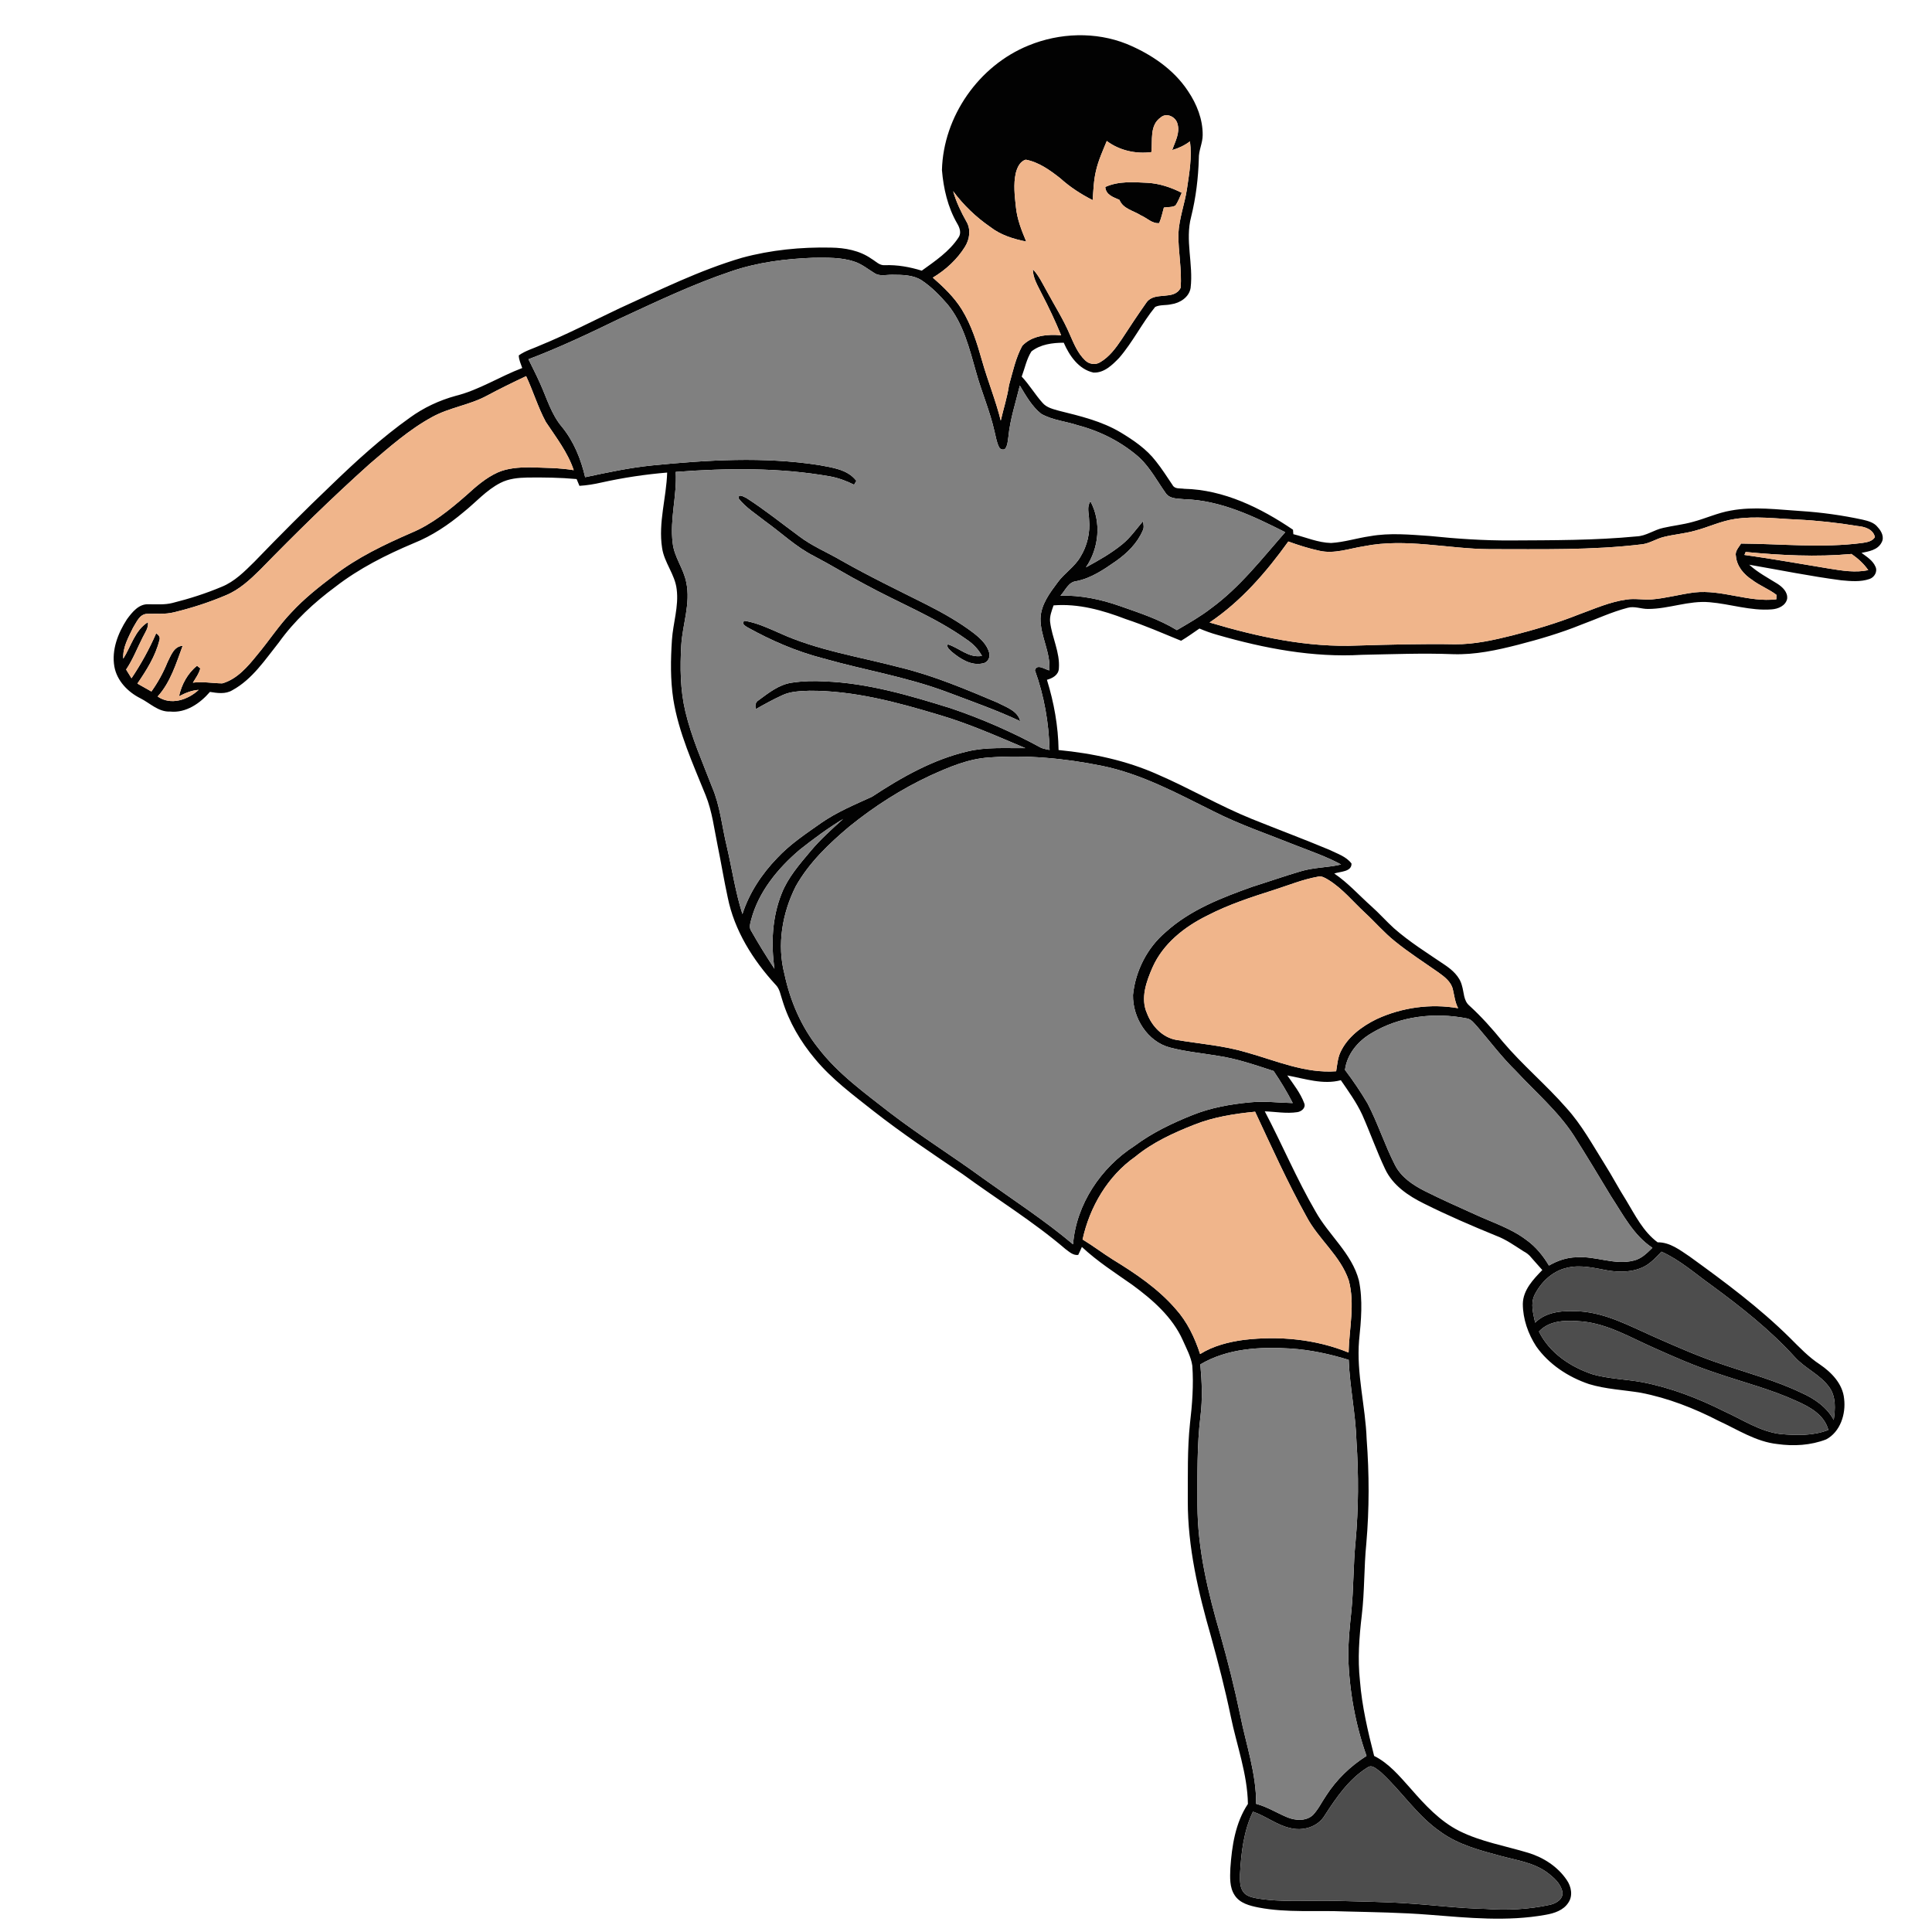 <?xml version="1.0" encoding="UTF-8" ?>
<!DOCTYPE svg PUBLIC "-//W3C//DTD SVG 1.1//EN" "http://www.w3.org/Graphics/SVG/1.1/DTD/svg11.dtd">
<svg width="1000pt" height="1000pt" viewBox="0 0 1000 1000" version="1.1" xmlns="http://www.w3.org/2000/svg">
	<g id="#020202ff">
		<path fill="#020202" opacity="1.00"
			d=" M 532.40 23.53 C 548.44 16.95 567.05 16.28 583.24 22.77 C 595.63 27.93 607.38 35.74 614.88 47.10 C 619.43 53.83 622.61 61.77 622.50 69.99 C 622.49 74.09 620.41 77.86 620.51 81.98 C 620.23 92.15 618.99 102.31 616.54 112.19 C 613.31 124.33 617.74 136.75 616.26 149.01 C 615.51 153.84 610.71 156.89 606.17 157.50 C 603.46 158.14 600.41 157.64 597.91 158.87 C 591.11 167.22 586.32 177.09 579.26 185.25 C 575.73 188.91 571.44 193.12 565.97 192.84 C 558.34 191.18 553.53 184.13 550.59 177.39 C 544.80 177.41 538.55 178.19 533.87 181.89 C 531.35 185.84 530.46 190.57 528.83 194.92 C 532.80 199.13 535.73 204.18 539.59 208.48 C 541.73 211.01 545.10 211.76 548.14 212.62 C 559.08 215.34 570.28 217.98 580.05 223.83 C 586.78 227.89 593.45 232.43 598.28 238.73 C 601.43 242.65 604.10 246.92 606.92 251.08 C 608.06 253.27 610.90 252.65 612.93 253.00 C 633.47 253.47 652.57 262.87 669.26 274.19 C 669.31 274.76 669.39 275.91 669.43 276.49 C 675.92 278.09 682.21 280.90 688.98 281.05 C 695.81 280.64 702.38 278.50 709.14 277.53 C 719.38 275.70 729.82 276.73 740.12 277.43 C 754.03 278.87 768.01 279.81 782.00 279.74 C 803.71 279.62 825.45 279.72 847.08 277.64 C 852.08 277.45 856.18 274.18 860.99 273.21 C 865.97 272.07 871.09 271.55 876.03 270.17 C 882.73 268.43 889.06 265.42 895.92 264.26 C 907.86 262.04 920.02 263.76 932.02 264.51 C 942.82 265.20 953.57 266.71 964.16 268.99 C 966.98 269.66 970.09 270.46 971.94 272.91 C 973.88 274.99 975.49 278.13 973.85 280.88 C 971.90 284.66 967.28 285.43 963.52 286.17 C 966.21 288.18 969.36 290.08 970.73 293.30 C 971.96 295.83 970.18 298.84 967.67 299.68 C 962.98 301.31 957.87 300.81 953.03 300.36 C 937.06 298.27 921.26 295.05 905.40 292.30 C 909.75 296.29 914.99 299.04 919.97 302.14 C 922.62 303.83 925.46 306.52 925.02 309.97 C 924.22 313.56 920.35 315.20 917.02 315.41 C 906.15 316.28 895.65 312.61 884.92 311.71 C 874.12 310.73 863.79 315.20 853.05 315.19 C 849.49 315.24 845.96 313.59 842.44 314.60 C 834.15 316.75 826.39 320.42 818.38 323.36 C 807.80 327.64 796.84 330.86 785.81 333.71 C 774.77 336.54 763.48 338.99 752.02 338.60 C 736.35 337.99 720.67 338.63 705.00 338.93 C 679.66 340.44 654.39 335.61 630.14 328.62 C 626.96 327.74 623.86 326.61 620.83 325.33 C 617.68 327.47 614.61 329.72 611.34 331.66 C 601.82 327.77 592.41 323.65 582.64 320.42 C 570.77 315.86 558.17 312.31 545.32 313.34 C 544.38 316.10 543.20 318.93 543.54 321.92 C 544.49 330.04 548.72 337.69 548.07 346.00 C 547.91 349.40 544.78 351.06 541.89 351.87 C 545.54 363.63 547.74 375.89 547.92 388.22 C 565.50 389.92 583.00 393.62 599.18 400.85 C 615.72 407.99 631.30 417.16 648.01 423.92 C 661.34 429.29 674.82 434.31 688.08 439.86 C 692.06 441.85 696.80 443.26 699.54 446.98 C 699.65 451.33 693.67 451.04 690.62 452.14 C 697.73 456.95 703.44 463.41 709.82 469.09 C 713.87 472.69 717.46 476.78 721.47 480.43 C 729.56 487.56 738.74 493.26 747.64 499.30 C 751.59 501.94 755.51 505.35 756.70 510.16 C 757.79 513.63 757.48 517.88 760.48 520.46 C 766.77 526.19 772.44 532.55 777.79 539.15 C 788.02 551.25 800.25 561.46 810.68 573.38 C 818.60 582.08 824.27 592.49 830.48 602.41 C 834.41 608.60 837.78 615.12 841.72 621.31 C 846.38 629.04 850.54 637.52 857.98 643.02 C 864.34 642.94 869.55 647.03 874.58 650.40 C 892.63 663.45 910.58 676.77 926.45 692.47 C 931.34 697.34 936.12 702.41 941.94 706.22 C 948.02 710.36 953.78 716.29 954.51 723.98 C 955.49 731.86 952.56 741.14 945.20 745.04 C 937.23 748.12 928.40 748.63 919.99 747.44 C 908.95 746.27 899.49 740.00 889.63 735.47 C 876.87 728.89 863.37 723.61 849.25 720.88 C 840.31 719.40 831.12 719.05 822.41 716.38 C 811.71 712.75 801.69 706.19 795.14 696.87 C 790.93 690.38 788.24 682.70 788.21 674.92 C 788.31 667.72 793.61 662.21 798.30 657.36 C 796.41 655.20 794.46 653.10 792.60 650.93 C 791.54 649.55 790.15 648.48 788.63 647.70 C 784.00 644.78 779.54 641.52 774.37 639.61 C 761.75 634.44 749.21 629.06 737.01 622.95 C 728.89 618.95 720.85 613.50 716.91 605.04 C 712.57 595.86 709.19 586.25 705.08 576.97 C 702.12 570.59 697.97 564.88 694.02 559.11 C 684.77 561.57 675.40 558.32 666.31 556.65 C 669.51 561.24 673.09 565.74 675.06 571.03 C 676.02 573.41 673.63 575.35 671.49 575.64 C 665.90 576.51 660.25 575.42 654.65 575.23 C 663.66 592.37 671.17 610.30 680.92 627.05 C 687.76 639.35 699.71 648.73 703.36 662.74 C 705.50 672.97 704.50 683.55 703.45 693.86 C 702.04 711.03 706.78 727.86 707.38 744.95 C 708.73 762.92 708.77 780.98 707.20 798.94 C 705.97 811.28 706.33 823.71 704.86 836.03 C 703.53 847.29 702.66 858.69 703.91 870.01 C 704.95 883.19 707.99 896.09 711.25 908.87 C 718.97 912.71 724.52 919.48 730.17 925.78 C 737.48 934.16 745.24 942.62 755.32 947.70 C 766.56 953.30 779.07 955.40 791.00 959.01 C 798.89 961.40 806.27 966.16 810.93 973.06 C 813.27 976.39 814.23 981.21 811.81 984.76 C 809.28 988.80 804.41 990.35 799.96 991.11 C 780.15 994.70 759.92 992.66 740.01 991.09 C 725.42 989.92 710.79 989.74 696.17 989.36 C 681.27 988.71 666.21 990.16 651.46 987.33 C 646.91 986.43 641.71 985.15 639.06 980.97 C 636.33 976.84 636.65 971.69 636.83 966.98 C 637.62 955.48 639.40 943.50 645.92 933.71 C 645.66 918.10 640.10 903.35 637.00 888.21 C 634.12 874.34 630.58 860.63 626.80 846.99 C 620.25 824.22 614.75 800.83 614.80 777.00 C 614.87 763.60 614.52 750.15 615.93 736.80 C 617.09 726.89 617.86 716.88 617.14 706.91 C 616.46 702.23 614.11 698.03 612.24 693.75 C 606.84 681.63 596.51 672.68 586.02 664.99 C 577.13 658.75 567.93 652.87 559.98 645.41 C 559.35 646.79 558.78 648.20 558.08 649.55 C 555.42 649.89 553.40 647.91 551.44 646.47 C 534.73 632.18 515.94 620.67 498.24 607.71 C 482.59 597.15 466.88 586.64 452.01 574.99 C 441.45 566.63 430.48 558.54 421.85 548.08 C 414.39 539.21 408.40 529.01 405.00 517.89 C 403.99 515.04 403.64 511.76 401.35 509.58 C 389.69 496.86 380.11 481.61 376.67 464.51 C 374.75 455.69 373.30 446.77 371.49 437.93 C 369.67 429.12 368.66 420.07 365.26 411.67 C 358.72 395.44 351.27 379.30 348.49 361.89 C 346.95 351.74 347.12 341.42 347.79 331.22 C 348.38 322.46 351.39 313.85 350.25 305.02 C 349.39 297.31 343.77 291.21 342.69 283.56 C 340.66 270.50 344.93 257.63 345.32 244.60 C 333.93 245.54 322.61 247.25 311.45 249.72 C 307.66 250.60 303.81 251.23 299.92 251.47 C 299.43 250.30 298.94 249.13 298.45 247.96 C 289.99 247.18 281.49 247.08 272.99 247.17 C 268.23 247.27 263.30 247.73 259.00 249.96 C 251.70 253.68 246.29 260.01 239.96 265.06 C 232.17 271.63 223.62 277.36 214.13 281.16 C 199.87 287.17 185.92 294.18 173.63 303.70 C 162.60 311.86 152.38 321.28 144.37 332.48 C 137.21 341.46 130.62 351.59 120.29 357.24 C 116.75 359.40 112.52 358.76 108.66 358.13 C 103.59 364.05 96.23 369.15 88.07 368.30 C 82.01 368.59 77.66 363.93 72.62 361.41 C 66.16 358.16 60.53 352.36 59.20 345.05 C 57.68 336.42 61.06 327.71 65.69 320.56 C 68.39 316.88 71.87 312.45 76.96 312.77 C 81.07 312.77 85.24 313.11 89.27 312.09 C 97.93 309.93 106.47 307.21 114.71 303.74 C 121.45 301.03 126.63 295.74 131.71 290.73 C 144.64 277.33 157.78 264.13 171.26 251.29 C 184.18 238.79 197.51 226.61 212.17 216.17 C 219.32 210.98 227.42 207.20 235.93 204.87 C 248.07 201.83 258.67 194.88 270.31 190.49 C 269.61 188.35 268.54 186.26 268.52 183.96 C 271.87 181.53 275.94 180.44 279.67 178.73 C 293.63 173.01 307.01 166.06 320.63 159.60 C 341.47 150.14 362.09 139.86 384.13 133.40 C 399.06 129.36 414.62 127.82 430.06 128.16 C 437.38 128.26 444.95 129.64 451.04 133.93 C 453.24 135.19 455.18 137.48 457.93 137.26 C 464.44 137.01 470.90 138.17 477.10 140.10 C 484.00 135.12 491.35 130.22 496.10 122.98 C 497.74 120.68 496.76 117.88 495.45 115.70 C 490.57 107.31 488.34 97.60 487.55 88.02 C 488.26 60.25 506.67 33.95 532.40 23.53 M 600.79 60.78 C 594.92 64.82 596.63 72.66 595.95 78.73 C 587.90 79.79 579.40 77.89 572.86 72.98 C 570.83 77.98 568.55 82.92 567.33 88.20 C 566.08 93.23 565.95 98.44 565.56 103.58 C 559.51 100.52 553.79 96.80 548.75 92.24 C 543.45 88.08 537.70 83.92 530.94 82.65 C 527.86 83.52 526.47 86.82 525.75 89.65 C 524.48 95.41 525.20 101.36 525.83 107.16 C 526.45 113.40 528.75 119.29 531.18 125.02 C 524.57 123.72 517.93 121.67 512.55 117.46 C 505.18 112.39 498.68 106.14 493.35 98.96 C 494.92 104.52 497.42 109.72 500.24 114.73 C 502.60 118.71 501.90 123.76 499.56 127.58 C 495.46 134.25 489.52 139.69 482.83 143.70 C 488.42 148.61 493.90 153.83 497.84 160.20 C 502.88 168.39 505.74 177.64 508.34 186.83 C 511.28 197.21 515.39 207.23 517.99 217.71 C 519.39 211.59 521.37 205.62 522.26 199.38 C 524.21 192.52 525.67 185.34 529.10 179.03 C 534.09 173.59 542.28 172.92 549.24 173.54 C 546.21 166.17 542.81 158.97 539.12 151.91 C 537.19 147.91 534.63 143.98 534.60 139.38 C 537.81 142.72 539.70 147.01 541.98 150.98 C 545.97 158.37 550.51 165.49 553.79 173.25 C 555.86 177.92 557.84 182.87 561.63 186.47 C 563.60 188.50 567.02 189.06 569.45 187.48 C 574.24 184.69 577.59 180.08 580.63 175.56 C 584.81 169.12 589.07 162.72 593.49 156.45 C 597.73 150.63 607.69 155.75 611.08 148.99 C 611.83 139.65 609.79 130.33 609.93 120.98 C 610.30 113.09 613.18 105.61 614.36 97.85 C 615.55 89.69 617.04 81.42 615.92 73.16 C 613.18 75.26 610.03 76.72 606.73 77.67 C 608.21 73.33 610.86 68.87 609.48 64.14 C 608.65 60.52 603.83 58.09 600.79 60.78 M 378.46 140.44 C 358.45 147.16 339.39 156.31 320.26 165.15 C 304.92 172.60 289.49 179.91 273.53 185.95 C 275.52 190.12 277.70 194.20 279.55 198.44 C 283.05 206.11 285.34 214.50 290.94 221.04 C 297.04 228.57 300.69 237.63 302.87 247.00 C 314.36 244.55 325.87 242.08 337.58 240.90 C 366.22 238.05 395.29 236.29 423.86 240.71 C 430.70 242.03 438.72 242.89 443.25 248.88 C 442.96 249.38 442.38 250.39 442.09 250.90 C 438.19 248.98 434.10 247.41 429.81 246.62 C 403.40 241.93 376.41 242.27 349.76 244.26 C 350.46 256.58 346.62 268.73 348.18 281.02 C 348.92 288.34 353.87 294.30 355.22 301.47 C 357.55 312.38 353.28 323.10 352.63 333.94 C 351.97 345.42 352.08 357.09 354.76 368.33 C 357.94 381.81 363.63 394.49 368.57 407.38 C 372.77 417.15 373.68 427.79 376.17 438.03 C 378.91 449.72 380.62 461.65 384.28 473.12 C 387.79 462.17 394.26 452.41 402.20 444.17 C 408.86 437.01 417.06 431.57 425.02 425.97 C 433.17 420.30 442.38 416.49 451.37 412.38 C 466.62 402.33 482.86 393.11 500.81 388.92 C 510.60 386.56 520.74 387.36 530.72 387.23 C 516.00 381.03 501.36 374.48 486.00 370.00 C 464.23 363.44 441.90 357.43 418.99 357.53 C 414.25 357.72 409.31 357.80 404.94 359.84 C 400.21 362.00 395.66 364.51 391.15 367.07 C 390.81 365.36 390.90 363.49 392.56 362.51 C 397.79 358.67 403.18 354.31 409.82 353.36 C 415.48 352.50 421.24 352.35 426.96 352.69 C 449.32 353.56 470.95 359.99 492.18 366.61 C 508.30 372.07 523.96 378.94 538.91 387.07 C 540.29 387.65 541.80 387.82 543.26 388.18 C 542.87 374.12 540.46 360.14 535.66 346.92 C 536.73 343.34 540.80 346.49 543.12 347.00 C 543.92 337.71 538.45 329.32 538.56 320.11 C 538.79 312.92 543.32 306.98 547.43 301.46 C 550.90 296.64 556.22 293.44 559.21 288.24 C 562.76 282.50 564.34 275.65 563.71 268.93 C 563.64 265.77 562.40 262.30 564.41 259.48 C 570.17 270.16 568.86 283.72 562.09 293.64 C 568.58 290.11 575.07 286.46 580.81 281.78 C 585.06 278.35 588.16 273.81 591.68 269.70 C 591.78 271.33 592.32 273.07 591.48 274.61 C 588.65 281.21 583.36 286.39 577.56 290.47 C 571.27 294.86 564.69 299.33 557.02 300.83 C 552.94 301.26 551.42 305.69 548.90 308.31 C 559.37 308.02 569.76 310.20 579.60 313.66 C 589.68 317.20 599.97 320.53 609.14 326.15 C 615.19 322.61 621.30 319.16 626.85 314.86 C 641.77 303.97 653.14 289.24 665.22 275.46 C 648.90 267.22 631.74 258.94 613.10 258.41 C 609.86 258.01 605.79 258.40 603.56 255.51 C 599.13 249.31 595.52 242.39 589.97 237.06 C 580.87 228.93 569.73 223.25 557.96 220.14 C 551.63 218.05 544.70 217.52 538.85 214.15 C 534.07 210.29 530.99 204.77 527.86 199.57 C 525.74 208.33 522.83 216.95 521.96 225.97 C 521.59 228.20 521.62 230.71 520.08 232.53 C 518.61 232.93 517.58 232.49 516.99 231.20 C 515.82 228.71 515.42 225.95 514.75 223.30 C 512.44 212.84 508.08 202.99 505.25 192.68 C 501.76 180.47 498.70 167.58 490.46 157.54 C 486.46 152.92 482.13 148.47 477.02 145.08 C 472.59 142.24 467.08 142.26 462.01 142.22 C 458.89 142.13 455.42 143.22 452.62 141.37 C 449.28 139.33 446.20 136.77 442.45 135.50 C 435.58 133.12 428.19 133.37 421.03 133.41 C 406.63 133.95 392.14 135.75 378.46 140.44 M 251.96 204.84 C 243.01 209.67 232.65 210.91 223.74 215.81 C 211.78 222.32 201.53 231.42 191.23 240.22 C 171.73 257.71 153.01 276.06 134.73 294.82 C 129.46 300.03 123.86 305.25 116.90 308.11 C 108.24 311.79 99.25 314.69 90.10 316.91 C 85.49 318.08 80.73 317.56 76.04 317.73 C 72.14 317.93 70.66 322.13 68.85 324.93 C 66.44 329.95 63.43 335.18 63.80 340.94 C 67.85 334.55 69.79 326.26 76.56 322.04 C 76.98 324.98 75.07 327.38 73.87 329.88 C 71.03 335.45 68.80 341.35 65.28 346.56 C 66.20 348.07 67.13 349.56 68.07 351.07 C 73.00 343.71 77.31 335.93 80.83 327.79 C 82.11 328.61 83.12 329.85 82.48 331.45 C 80.45 339.63 75.82 346.93 71.11 353.82 C 73.53 355.19 75.96 356.54 78.37 357.92 C 81.75 353.20 84.54 348.10 86.72 342.72 C 88.48 339.31 90.00 334.52 94.54 334.27 C 91.17 343.39 88.26 353.15 81.60 360.51 C 88.38 365.26 97.25 362.26 102.83 357.08 C 99.19 357.29 95.85 358.73 92.66 360.39 C 93.94 354.39 97.15 348.42 101.99 344.61 C 102.41 344.94 103.25 345.61 103.67 345.95 C 102.99 348.68 101.29 350.97 99.84 353.34 C 104.92 352.67 109.97 353.66 115.04 353.72 C 122.74 351.52 128.22 345.04 133.08 339.03 C 139.19 331.78 144.33 323.74 150.92 316.90 C 157.50 309.77 165.14 303.75 172.85 297.91 C 184.98 288.52 198.88 281.91 212.87 275.81 C 223.62 271.34 232.75 263.91 241.43 256.31 C 246.37 251.81 251.48 247.31 257.62 244.54 C 262.73 242.29 268.43 241.93 273.94 241.88 C 281.62 242.15 289.35 242.09 296.96 243.36 C 293.86 234.12 287.84 226.41 282.53 218.40 C 278.44 210.82 275.98 202.49 272.33 194.69 C 265.46 197.93 258.64 201.25 251.96 204.84 M 877.32 274.69 C 872.01 276.21 866.46 276.59 861.11 277.94 C 857.31 278.86 853.97 281.19 850.06 281.71 C 823.84 284.89 797.38 284.22 771.02 284.24 C 749.38 284.12 727.65 278.42 706.12 282.71 C 698.46 283.88 690.76 286.85 682.96 285.08 C 677.47 283.90 672.10 282.19 666.83 280.28 C 655.46 296.14 642.38 311.24 626.07 322.20 C 650.98 329.63 676.87 335.28 703.00 334.12 C 719.67 333.64 736.36 333.17 753.04 333.47 C 763.19 333.57 773.15 331.30 782.95 328.86 C 794.56 325.87 806.08 322.48 817.23 318.03 C 825.34 315.10 833.32 311.47 841.95 310.32 C 846.27 309.62 850.63 310.61 854.98 310.26 C 862.42 309.64 869.64 307.57 877.04 306.64 C 891.35 305.06 905.15 311.92 919.43 310.20 C 919.44 309.62 919.46 308.47 919.48 307.89 C 915.55 304.88 910.80 303.14 906.87 300.12 C 902.63 297.38 898.99 293.15 898.52 287.94 C 897.86 285.35 899.96 283.36 901.19 281.34 C 922.10 281.48 943.13 283.77 963.98 281.02 C 966.34 280.66 969.09 280.23 970.46 278.01 C 969.55 273.87 965.16 272.61 961.48 272.27 C 951.07 270.56 940.57 269.40 930.03 268.90 C 919.36 268.45 908.60 266.98 897.95 268.62 C 890.81 269.66 884.26 272.88 877.32 274.69 M 903.55 285.70 C 903.39 286.08 903.07 286.84 902.91 287.23 C 917.66 289.28 932.32 291.95 947.02 294.34 C 953.61 295.40 960.38 296.51 967.01 295.11 C 964.69 291.76 961.65 289.04 958.33 286.73 C 940.11 288.40 921.73 287.42 903.55 285.70 M 481.36 401.50 C 466.47 408.45 452.52 417.38 439.75 427.71 C 429.08 436.67 418.72 446.53 411.86 458.80 C 404.89 472.63 402.09 488.99 406.03 504.13 C 408.98 518.00 414.65 531.37 423.55 542.50 C 433.84 555.89 447.69 565.82 460.88 576.13 C 476.46 588.05 493.14 598.44 508.97 610.02 C 524.58 621.19 540.71 631.66 555.41 644.05 C 557.05 623.31 569.86 604.29 587.18 593.15 C 596.27 586.36 606.57 581.42 617.06 577.21 C 626.62 573.34 636.90 571.52 647.13 570.56 C 654.46 569.81 661.79 570.79 669.12 570.94 C 666.19 565.20 662.84 559.69 659.23 554.36 C 649.67 551.25 640.11 547.90 630.12 546.46 C 621.96 545.08 613.67 544.34 605.65 542.22 C 593.86 539.17 586.25 526.78 586.43 515.01 C 587.69 502.55 593.79 490.52 603.39 482.41 C 616.06 470.94 632.30 464.67 648.17 459.00 C 656.51 456.38 664.77 453.48 673.16 451.01 C 679.98 448.91 687.21 449.11 694.13 447.46 C 686.64 443.37 678.52 440.62 670.59 437.51 C 656.35 431.78 641.75 426.88 628.04 419.91 C 609.40 410.66 590.77 400.52 570.18 396.36 C 551.07 392.51 531.42 390.65 511.95 392.07 C 501.14 392.74 491.09 397.09 481.36 401.50 M 413.91 439.84 C 402.67 449.41 392.69 461.45 388.83 475.96 C 388.32 477.93 387.57 480.19 388.93 482.02 C 392.67 488.63 396.68 495.09 400.86 501.43 C 399.03 488.44 399.63 474.88 404.54 462.59 C 407.81 454.19 413.86 447.34 419.57 440.52 C 424.65 434.45 430.56 429.18 436.41 423.88 C 428.54 428.66 421.13 434.14 413.91 439.84 M 659.46 460.60 C 647.71 464.33 635.91 468.19 624.93 473.87 C 613.13 479.67 602.07 488.35 596.59 500.61 C 593.36 507.98 590.17 516.68 593.69 524.52 C 596.21 531.18 601.77 537.08 609.01 538.28 C 621.14 540.29 633.51 541.21 645.35 544.76 C 660.48 549.00 675.53 555.70 691.59 554.48 C 692.13 551.20 692.38 547.81 693.75 544.74 C 697.42 536.76 704.86 531.23 712.57 527.47 C 725.62 521.44 740.56 519.37 754.73 521.85 C 753.10 518.78 752.77 515.33 751.98 512.02 C 751.03 508.12 747.68 505.58 744.59 503.37 C 736.99 498.03 729.13 493.02 721.92 487.14 C 716.37 482.70 711.75 477.25 706.53 472.45 C 700.29 466.68 694.86 459.90 687.55 455.40 C 685.88 454.42 684.06 453.20 682.04 453.79 C 674.28 455.19 666.94 458.20 659.46 460.60 M 709.79 534.82 C 702.85 538.88 697.23 545.59 696.16 553.77 C 700.37 559.35 704.31 565.15 707.86 571.17 C 713.21 581.47 716.72 592.62 722.01 602.95 C 725.21 609.32 731.38 613.42 737.58 616.54 C 746.07 620.80 754.76 624.66 763.42 628.56 C 772.42 632.74 782.11 635.75 790.09 641.84 C 794.93 645.29 798.70 649.98 801.74 655.05 C 806.08 652.56 810.92 650.82 815.97 650.77 C 825.94 649.99 835.70 655.01 845.62 652.46 C 849.58 651.58 852.49 648.59 855.28 645.86 C 845.47 639.40 840.11 628.67 833.84 619.15 C 827.46 608.58 821.13 597.99 814.50 587.58 C 806.30 575.03 794.76 565.26 784.66 554.34 C 777.36 547.24 771.28 539.07 764.65 531.39 C 763.02 529.67 761.53 527.39 758.99 527.08 C 742.41 523.87 724.36 525.93 709.79 534.82 M 618.07 582.17 C 607.31 586.41 596.63 591.30 587.64 598.69 C 573.36 608.69 564.02 624.69 560.34 641.56 C 565.73 644.80 570.73 648.66 576.07 651.99 C 587.82 659.19 599.45 667.00 608.52 677.51 C 614.52 684.16 618.42 692.40 621.17 700.86 C 628.01 696.58 635.98 694.57 643.91 693.51 C 662.09 691.38 681.01 693.12 698.03 700.08 C 698.32 687.68 701.42 675.04 698.13 662.78 C 693.83 649.94 682.43 641.48 676.24 629.70 C 666.46 612.08 658.17 593.67 649.64 575.42 C 638.92 576.48 628.12 578.14 618.07 582.17 M 851.37 655.39 C 845.41 658.58 838.34 658.67 831.82 657.52 C 824.98 656.26 817.90 654.49 810.97 656.23 C 803.53 657.90 797.56 663.65 794.24 670.35 C 792.09 674.88 793.61 679.99 794.60 684.62 C 800.68 678.48 809.90 678.30 817.97 678.77 C 831.36 679.74 843.36 686.24 855.41 691.59 C 867.33 696.87 879.27 702.18 891.68 706.26 C 905.28 710.90 919.25 714.61 932.25 720.85 C 939.08 723.86 945.53 728.25 949.14 734.98 C 949.93 729.35 950.38 723.06 946.93 718.17 C 942.22 711.43 934.15 708.29 928.78 702.18 C 916.01 688.17 901.06 676.40 885.82 665.22 C 877.38 659.20 869.54 652.14 859.98 647.87 C 857.33 650.60 854.74 653.53 851.37 655.39 M 796.56 689.20 C 802.00 700.33 813.06 707.65 824.56 711.42 C 832.89 713.71 841.62 713.89 850.10 715.43 C 864.86 718.31 879.00 723.74 892.40 730.49 C 901.98 734.81 911.05 741.02 921.72 742.27 C 929.95 742.96 938.52 743.22 946.35 740.14 C 944.24 732.29 936.76 728.19 929.86 725.16 C 916.49 719.01 902.16 715.44 888.29 710.67 C 877.09 706.99 866.30 702.24 855.56 697.41 C 843.72 692.17 832.19 685.28 819.04 684.00 C 811.33 683.35 802.28 683.01 796.56 689.20 M 621.29 706.21 C 622.10 715.08 622.49 724.02 621.38 732.89 C 619.50 748.18 619.80 763.61 619.79 778.98 C 619.84 801.86 625.28 824.30 631.65 846.15 C 635.56 859.99 639.07 873.94 641.98 888.02 C 645.03 903.17 650.27 918.03 650.18 933.66 C 655.83 935.16 660.78 938.32 666.13 940.56 C 670.37 942.36 675.89 942.77 679.53 939.49 C 682.36 936.53 684.12 932.76 686.42 929.40 C 691.75 921.11 698.99 914.11 707.31 908.86 C 701.53 892.54 698.43 875.31 697.88 858.01 C 697.78 850.01 698.62 842.04 699.45 834.09 C 700.67 822.11 700.43 810.04 701.62 798.06 C 703.19 780.75 703.27 763.34 702.10 746.00 C 701.71 731.87 698.63 718.00 698.09 703.87 C 688.32 700.82 678.24 698.68 668.01 698.00 C 652.18 697.01 635.26 697.91 621.29 706.21 M 707.81 914.85 C 698.21 920.80 691.70 930.34 685.68 939.65 C 682.10 945.68 674.29 947.91 667.74 946.18 C 660.80 944.65 655.21 939.94 648.53 937.73 C 643.68 947.80 642.43 959.03 641.83 970.05 C 641.82 973.17 641.58 976.70 643.60 979.34 C 645.11 981.41 647.76 982.00 650.13 982.49 C 663.62 984.84 677.36 983.53 690.97 983.86 C 703.32 984.25 715.68 984.31 728.02 985.15 C 741.68 985.99 755.27 987.78 768.97 988.04 C 780.03 988.84 791.22 988.30 802.08 985.96 C 805.28 985.31 809.30 983.04 808.69 979.21 C 807.82 974.86 804.20 971.74 800.82 969.21 C 793.93 964.11 785.25 962.92 777.20 960.75 C 766.29 957.81 755.01 954.94 745.71 948.21 C 733.52 939.88 725.51 927.11 714.71 917.27 C 712.75 915.93 710.31 913.04 707.81 914.85 Z" />
		<path fill="#020202" opacity="1.00"
			d=" M 572.09 96.78 C 578.96 93.66 586.65 94.26 593.98 94.63 C 600.17 94.98 606.16 96.99 611.66 99.79 C 610.64 102.02 609.82 104.39 608.38 106.39 C 606.61 107.41 604.38 107.07 602.42 107.43 C 601.67 110.13 601.09 112.89 600.00 115.48 C 596.43 115.89 593.69 112.82 590.58 111.50 C 586.73 109.01 581.29 108.15 579.43 103.45 C 576.25 102.08 572.37 100.86 572.09 96.78 Z" />
		<path fill="#020202" opacity="1.00"
			d=" M 382.28 257.99 C 382.06 255.17 385.15 257.27 386.32 257.75 C 395.77 263.81 404.53 270.88 413.57 277.52 C 420.37 282.72 428.36 285.95 435.69 290.27 C 449.92 298.34 464.65 305.44 479.26 312.77 C 487.90 317.16 496.42 321.91 504.13 327.81 C 507.48 330.48 510.96 333.64 512.02 337.96 C 512.71 340.32 511.12 343.05 508.64 343.38 C 502.58 344.70 497.05 341.03 492.61 337.36 C 491.60 336.31 489.82 335.24 490.54 333.48 C 496.54 335.34 501.47 340.77 508.27 339.48 C 506.33 335.96 503.50 333.06 500.15 330.88 C 483.85 319.29 465.08 312.01 447.63 302.42 C 438.73 297.77 430.20 292.46 421.30 287.81 C 412.05 283.13 404.53 275.86 396.16 269.87 C 391.41 266.07 386.06 262.82 382.28 257.99 Z" />
		<path fill="#020202" opacity="1.00"
			d=" M 385.41 321.32 C 391.69 322.32 397.51 325.08 403.30 327.60 C 423.00 336.63 444.61 339.88 465.43 345.36 C 483.02 349.60 499.73 356.67 516.34 363.69 C 520.77 366.04 526.75 367.83 528.10 373.31 C 515.86 367.52 503.07 363.10 490.43 358.30 C 469.40 350.36 447.09 346.81 425.55 340.64 C 412.07 337.13 399.22 331.55 387.06 324.81 C 385.88 324.10 383.31 322.67 385.41 321.32 Z" />
	</g>
	<g id="#f0b58bff">
		<path fill="#f0b58b" opacity="1.00"
			d=" M 600.79 60.78 C 603.83 58.09 608.65 60.52 609.48 64.14 C 610.86 68.87 608.21 73.33 606.73 77.67 C 610.03 76.72 613.18 75.26 615.92 73.16 C 617.04 81.42 615.55 89.69 614.36 97.85 C 613.18 105.61 610.30 113.09 609.93 120.98 C 609.79 130.33 611.83 139.65 611.08 148.99 C 607.69 155.75 597.73 150.63 593.49 156.45 C 589.07 162.72 584.81 169.12 580.63 175.56 C 577.59 180.08 574.24 184.69 569.45 187.48 C 567.02 189.06 563.60 188.50 561.63 186.47 C 557.84 182.87 555.86 177.92 553.79 173.25 C 550.51 165.49 545.97 158.37 541.98 150.98 C 539.70 147.01 537.81 142.72 534.60 139.38 C 534.63 143.98 537.19 147.91 539.12 151.91 C 542.81 158.97 546.21 166.17 549.24 173.54 C 542.28 172.92 534.09 173.59 529.10 179.03 C 525.67 185.34 524.21 192.52 522.26 199.38 C 521.37 205.62 519.39 211.59 517.99 217.71 C 515.39 207.23 511.28 197.21 508.34 186.83 C 505.74 177.64 502.88 168.39 497.84 160.20 C 493.90 153.83 488.42 148.61 482.83 143.70 C 489.52 139.69 495.46 134.25 499.56 127.58 C 501.90 123.76 502.60 118.71 500.24 114.73 C 497.42 109.72 494.92 104.52 493.35 98.96 C 498.68 106.14 505.18 112.39 512.55 117.46 C 517.93 121.67 524.57 123.72 531.18 125.02 C 528.75 119.29 526.45 113.40 525.83 107.16 C 525.20 101.36 524.48 95.41 525.75 89.65 C 526.47 86.82 527.86 83.52 530.94 82.65 C 537.70 83.92 543.45 88.08 548.75 92.24 C 553.79 96.80 559.51 100.52 565.56 103.58 C 565.95 98.44 566.08 93.23 567.33 88.20 C 568.55 82.92 570.83 77.98 572.86 72.98 C 579.40 77.89 587.90 79.79 595.95 78.73 C 596.63 72.66 594.92 64.82 600.79 60.78 M 572.09 96.78 C 572.37 100.86 576.25 102.08 579.43 103.45 C 581.29 108.15 586.73 109.01 590.58 111.50 C 593.69 112.82 596.43 115.89 600.00 115.48 C 601.09 112.89 601.67 110.13 602.42 107.43 C 604.38 107.07 606.61 107.41 608.38 106.39 C 609.82 104.39 610.64 102.02 611.66 99.79 C 606.16 96.99 600.17 94.98 593.98 94.63 C 586.65 94.26 578.96 93.66 572.09 96.78 Z" />
		<path fill="#f0b58b" opacity="1.00"
			d=" M 251.96 204.84 C 258.64 201.25 265.46 197.93 272.33 194.69 C 275.98 202.49 278.44 210.82 282.53 218.40 C 287.84 226.41 293.86 234.12 296.96 243.36 C 289.35 242.09 281.62 242.15 273.94 241.88 C 268.43 241.93 262.73 242.29 257.62 244.54 C 251.48 247.31 246.37 251.81 241.43 256.31 C 232.75 263.91 223.62 271.34 212.87 275.81 C 198.88 281.91 184.98 288.52 172.85 297.91 C 165.14 303.75 157.50 309.77 150.92 316.90 C 144.33 323.74 139.19 331.78 133.08 339.03 C 128.22 345.04 122.74 351.52 115.04 353.72 C 109.97 353.66 104.92 352.67 99.84 353.34 C 101.29 350.97 102.99 348.68 103.67 345.95 C 103.25 345.61 102.41 344.94 101.99 344.61 C 97.15 348.42 93.94 354.39 92.66 360.39 C 95.85 358.73 99.19 357.29 102.83 357.08 C 97.25 362.26 88.38 365.26 81.60 360.51 C 88.26 353.15 91.17 343.39 94.54 334.27 C 90.00 334.52 88.48 339.31 86.72 342.72 C 84.54 348.10 81.75 353.20 78.37 357.92 C 75.96 356.54 73.53 355.19 71.11 353.82 C 75.82 346.93 80.45 339.63 82.48 331.45 C 83.12 329.85 82.11 328.61 80.83 327.79 C 77.31 335.93 73.00 343.71 68.07 351.07 C 67.13 349.56 66.20 348.07 65.28 346.56 C 68.80 341.35 71.03 335.45 73.87 329.88 C 75.07 327.38 76.98 324.98 76.56 322.04 C 69.79 326.26 67.85 334.55 63.80 340.94 C 63.43 335.18 66.44 329.95 68.85 324.93 C 70.66 322.13 72.14 317.93 76.04 317.73 C 80.73 317.56 85.49 318.08 90.10 316.91 C 99.25 314.69 108.24 311.79 116.90 308.11 C 123.86 305.25 129.46 300.03 134.73 294.82 C 153.01 276.06 171.73 257.71 191.23 240.22 C 201.53 231.42 211.78 222.32 223.74 215.81 C 232.65 210.91 243.01 209.67 251.96 204.84 Z" />
		<path fill="#f0b58b" opacity="1.00"
			d=" M 877.32 274.69 C 884.26 272.88 890.81 269.66 897.95 268.62 C 908.60 266.98 919.36 268.45 930.03 268.90 C 940.57 269.40 951.07 270.56 961.48 272.27 C 965.16 272.61 969.55 273.87 970.46 278.01 C 969.09 280.23 966.34 280.66 963.98 281.02 C 943.13 283.77 922.10 281.48 901.19 281.34 C 899.96 283.36 897.86 285.35 898.52 287.94 C 898.99 293.15 902.63 297.38 906.87 300.12 C 910.80 303.14 915.55 304.88 919.48 307.89 C 919.46 308.47 919.44 309.62 919.43 310.20 C 905.15 311.92 891.35 305.06 877.04 306.64 C 869.64 307.57 862.42 309.64 854.98 310.26 C 850.63 310.61 846.27 309.62 841.95 310.32 C 833.32 311.47 825.34 315.10 817.23 318.03 C 806.08 322.48 794.56 325.87 782.95 328.86 C 773.15 331.30 763.19 333.57 753.04 333.47 C 736.36 333.17 719.67 333.64 703.00 334.12 C 676.87 335.28 650.98 329.63 626.07 322.20 C 642.38 311.24 655.46 296.14 666.83 280.28 C 672.10 282.19 677.47 283.90 682.96 285.08 C 690.76 286.85 698.46 283.88 706.12 282.71 C 727.65 278.42 749.38 284.12 771.02 284.24 C 797.38 284.22 823.84 284.89 850.06 281.71 C 853.97 281.19 857.31 278.86 861.11 277.94 C 866.46 276.59 872.01 276.21 877.32 274.69 Z" />
		<path fill="#f0b58b" opacity="1.00"
			d=" M 903.55 285.70 C 921.73 287.42 940.11 288.40 958.33 286.73 C 961.65 289.04 964.69 291.76 967.01 295.11 C 960.38 296.51 953.61 295.40 947.02 294.34 C 932.32 291.95 917.66 289.28 902.91 287.23 C 903.07 286.84 903.39 286.08 903.55 285.70 Z" />
		<path fill="#f0b58b" opacity="1.00"
			d=" M 659.46 460.60 C 666.94 458.20 674.28 455.19 682.04 453.79 C 684.06 453.20 685.88 454.42 687.55 455.40 C 694.86 459.90 700.29 466.68 706.53 472.45 C 711.75 477.25 716.37 482.70 721.92 487.14 C 729.13 493.02 736.99 498.03 744.59 503.37 C 747.68 505.58 751.03 508.12 751.98 512.02 C 752.77 515.33 753.10 518.78 754.73 521.85 C 740.56 519.37 725.62 521.44 712.57 527.47 C 704.86 531.23 697.42 536.76 693.75 544.74 C 692.38 547.81 692.13 551.20 691.59 554.48 C 675.53 555.70 660.48 549.00 645.35 544.76 C 633.51 541.21 621.14 540.29 609.01 538.28 C 601.77 537.08 596.21 531.18 593.69 524.52 C 590.17 516.68 593.36 507.98 596.59 500.61 C 602.07 488.35 613.13 479.67 624.93 473.87 C 635.91 468.19 647.71 464.33 659.46 460.60 Z" />
		<path fill="#f0b58b" opacity="1.00"
			d=" M 618.07 582.17 C 628.12 578.14 638.92 576.48 649.64 575.42 C 658.17 593.67 666.46 612.08 676.24 629.70 C 682.43 641.48 693.83 649.94 698.13 662.78 C 701.42 675.04 698.32 687.68 698.03 700.08 C 681.01 693.12 662.09 691.38 643.91 693.51 C 635.98 694.57 628.01 696.58 621.17 700.86 C 618.42 692.40 614.52 684.16 608.52 677.51 C 599.45 667.00 587.82 659.19 576.07 651.99 C 570.73 648.66 565.73 644.80 560.34 641.56 C 564.02 624.69 573.36 608.69 587.64 598.69 C 596.63 591.30 607.31 586.41 618.07 582.17 Z" />
	</g>
	<g id="#f11b27ff">
		<path fill="grey" opacity="1.00"
			d=" M 378.46 140.44 C 392.14 135.75 406.63 133.95 421.03 133.41 C 428.19 133.37 435.58 133.12 442.45 135.50 C 446.20 136.77 449.28 139.33 452.62 141.37 C 455.42 143.22 458.89 142.13 462.01 142.22 C 467.08 142.26 472.59 142.24 477.02 145.08 C 482.13 148.47 486.46 152.92 490.46 157.54 C 498.70 167.58 501.76 180.47 505.25 192.68 C 508.08 202.99 512.44 212.84 514.75 223.30 C 515.42 225.95 515.82 228.71 516.99 231.20 C 517.58 232.49 518.61 232.93 520.08 232.53 C 521.62 230.71 521.59 228.20 521.96 225.97 C 522.83 216.95 525.74 208.33 527.86 199.57 C 530.99 204.77 534.07 210.29 538.85 214.15 C 544.70 217.52 551.63 218.05 557.96 220.14 C 569.73 223.25 580.87 228.93 589.97 237.06 C 595.52 242.39 599.13 249.31 603.56 255.51 C 605.79 258.40 609.86 258.01 613.10 258.41 C 631.74 258.94 648.90 267.22 665.22 275.46 C 653.14 289.24 641.77 303.97 626.85 314.86 C 621.30 319.16 615.19 322.61 609.14 326.15 C 599.97 320.53 589.68 317.20 579.60 313.66 C 569.76 310.20 559.37 308.02 548.90 308.31 C 551.42 305.69 552.94 301.26 557.02 300.83 C 564.69 299.33 571.27 294.86 577.56 290.47 C 583.36 286.39 588.65 281.21 591.48 274.61 C 592.32 273.07 591.78 271.33 591.68 269.70 C 588.16 273.81 585.06 278.35 580.81 281.78 C 575.07 286.46 568.58 290.11 562.09 293.64 C 568.86 283.72 570.17 270.16 564.41 259.48 C 562.40 262.30 563.64 265.77 563.71 268.93 C 564.34 275.65 562.76 282.50 559.21 288.24 C 556.22 293.44 550.90 296.64 547.43 301.46 C 543.32 306.98 538.79 312.92 538.56 320.11 C 538.45 329.32 543.92 337.71 543.12 347.00 C 540.80 346.49 536.73 343.34 535.66 346.92 C 540.46 360.14 542.87 374.12 543.26 388.18 C 541.80 387.82 540.29 387.65 538.91 387.07 C 523.96 378.94 508.30 372.07 492.18 366.61 C 470.95 359.99 449.32 353.56 426.96 352.69 C 421.24 352.35 415.48 352.50 409.82 353.36 C 403.18 354.31 397.79 358.67 392.56 362.51 C 390.90 363.49 390.81 365.36 391.15 367.07 C 395.66 364.51 400.21 362.00 404.94 359.84 C 409.31 357.80 414.25 357.72 418.99 357.53 C 441.90 357.43 464.23 363.44 486.00 370.00 C 501.36 374.48 516.00 381.03 530.72 387.23 C 520.74 387.36 510.60 386.56 500.81 388.92 C 482.86 393.11 466.62 402.33 451.37 412.38 C 442.38 416.49 433.17 420.30 425.02 425.97 C 417.06 431.57 408.86 437.01 402.20 444.17 C 394.26 452.41 387.79 462.17 384.28 473.12 C 380.62 461.65 378.91 449.72 376.17 438.03 C 373.68 427.79 372.77 417.15 368.57 407.38 C 363.63 394.49 357.94 381.81 354.76 368.33 C 352.08 357.09 351.97 345.42 352.63 333.94 C 353.28 323.10 357.55 312.38 355.22 301.47 C 353.87 294.30 348.92 288.34 348.18 281.02 C 346.62 268.73 350.46 256.58 349.76 244.26 C 376.41 242.27 403.40 241.93 429.81 246.62 C 434.10 247.41 438.19 248.98 442.09 250.90 C 442.38 250.39 442.96 249.38 443.25 248.88 C 438.72 242.89 430.70 242.03 423.86 240.71 C 395.29 236.29 366.22 238.05 337.58 240.90 C 325.87 242.08 314.36 244.55 302.87 247.00 C 300.69 237.63 297.04 228.57 290.94 221.04 C 285.34 214.50 283.05 206.11 279.55 198.44 C 277.70 194.20 275.52 190.12 273.53 185.95 C 289.49 179.91 304.92 172.60 320.26 165.15 C 339.39 156.31 358.45 147.16 378.46 140.44 M 382.28 257.99 C 386.06 262.82 391.41 266.07 396.16 269.87 C 404.53 275.86 412.05 283.13 421.30 287.81 C 430.20 292.46 438.73 297.77 447.63 302.42 C 465.08 312.01 483.85 319.29 500.15 330.88 C 503.50 333.06 506.33 335.96 508.27 339.48 C 501.47 340.77 496.54 335.34 490.54 333.48 C 489.82 335.24 491.60 336.31 492.61 337.36 C 497.05 341.03 502.58 344.70 508.64 343.38 C 511.12 343.05 512.71 340.32 512.02 337.96 C 510.96 333.64 507.48 330.48 504.13 327.81 C 496.42 321.91 487.90 317.16 479.26 312.77 C 464.65 305.44 449.92 298.34 435.69 290.27 C 428.36 285.95 420.37 282.72 413.57 277.52 C 404.53 270.88 395.77 263.81 386.32 257.75 C 385.15 257.27 382.06 255.17 382.28 257.99 M 385.41 321.32 C 383.31 322.67 385.88 324.10 387.06 324.81 C 399.22 331.55 412.07 337.13 425.55 340.64 C 447.09 346.81 469.40 350.36 490.43 358.30 C 503.07 363.10 515.86 367.52 528.10 373.31 C 526.75 367.83 520.77 366.04 516.34 363.69 C 499.73 356.67 483.02 349.60 465.43 345.36 C 444.61 339.88 423.00 336.63 403.30 327.60 C 397.51 325.08 391.69 322.32 385.41 321.32 Z" />
		<path fill="grey" opacity="1.00"
			d=" M 413.91 439.84 C 421.13 434.14 428.54 428.66 436.41 423.88 C 430.56 429.18 424.65 434.45 419.57 440.52 C 413.86 447.34 407.81 454.19 404.54 462.59 C 399.63 474.88 399.03 488.44 400.86 501.43 C 396.68 495.09 392.67 488.63 388.93 482.02 C 387.57 480.19 388.32 477.93 388.83 475.96 C 392.69 461.45 402.67 449.41 413.91 439.84 Z" />
	</g>
	<g id="#2b3dcdff">
		<path fill="grey" opacity="1.00"
			d=" M 481.36 401.50 C 491.09 397.09 501.14 392.74 511.95 392.07 C 531.42 390.65 551.07 392.51 570.18 396.36 C 590.77 400.52 609.40 410.66 628.04 419.91 C 641.75 426.88 656.35 431.78 670.59 437.51 C 678.52 440.62 686.64 443.37 694.13 447.46 C 687.21 449.11 679.98 448.91 673.16 451.01 C 664.77 453.48 656.51 456.38 648.17 459.00 C 632.30 464.67 616.06 470.94 603.39 482.41 C 593.79 490.52 587.69 502.55 586.43 515.01 C 586.25 526.78 593.86 539.17 605.65 542.22 C 613.67 544.34 621.96 545.08 630.12 546.46 C 640.11 547.90 649.67 551.25 659.23 554.36 C 662.84 559.69 666.19 565.20 669.12 570.94 C 661.79 570.79 654.46 569.81 647.13 570.56 C 636.90 571.52 626.62 573.34 617.06 577.21 C 606.57 581.42 596.27 586.36 587.18 593.15 C 569.86 604.29 557.05 623.31 555.41 644.05 C 540.71 631.66 524.58 621.19 508.97 610.02 C 493.14 598.44 476.46 588.05 460.88 576.13 C 447.69 565.82 433.84 555.89 423.55 542.50 C 414.65 531.37 408.98 518.00 406.03 504.13 C 402.09 488.99 404.89 472.63 411.86 458.80 C 418.72 446.53 429.08 436.67 439.75 427.71 C 452.52 417.38 466.47 408.45 481.36 401.50 Z" />
		<path fill="grey" opacity="1.00"
			d=" M 709.79 534.82 C 724.36 525.93 742.41 523.87 758.99 527.08 C 761.53 527.39 763.02 529.67 764.65 531.39 C 771.28 539.07 777.36 547.24 784.66 554.34 C 794.76 565.26 806.30 575.03 814.50 587.58 C 821.13 597.99 827.46 608.58 833.84 619.15 C 840.11 628.67 845.47 639.40 855.28 645.86 C 852.49 648.59 849.58 651.58 845.62 652.46 C 835.70 655.01 825.94 649.99 815.97 650.77 C 810.92 650.82 806.08 652.56 801.74 655.05 C 798.70 649.98 794.93 645.29 790.09 641.84 C 782.11 635.75 772.42 632.74 763.42 628.56 C 754.76 624.66 746.07 620.80 737.58 616.54 C 731.38 613.42 725.21 609.32 722.01 602.95 C 716.72 592.62 713.21 581.47 707.86 571.17 C 704.31 565.15 700.37 559.35 696.16 553.77 C 697.23 545.59 702.85 538.88 709.79 534.82 Z" />
		<path fill="grey" opacity="1.00"
			d=" M 621.29 706.21 C 635.26 697.91 652.18 697.01 668.01 698.00 C 678.24 698.68 688.32 700.82 698.09 703.87 C 698.63 718.00 701.71 731.87 702.10 746.00 C 703.27 763.34 703.19 780.75 701.62 798.06 C 700.43 810.04 700.67 822.11 699.45 834.09 C 698.62 842.04 697.78 850.01 697.88 858.01 C 698.43 875.31 701.53 892.54 707.31 908.86 C 698.99 914.11 691.75 921.11 686.42 929.40 C 684.12 932.76 682.36 936.53 679.53 939.49 C 675.89 942.77 670.37 942.36 666.13 940.56 C 660.78 938.32 655.83 935.16 650.18 933.66 C 650.27 918.03 645.03 903.17 641.98 888.02 C 639.07 873.94 635.56 859.99 631.65 846.15 C 625.28 824.30 619.84 801.86 619.79 778.98 C 619.80 763.61 619.50 748.18 621.38 732.89 C 622.49 724.02 622.10 715.08 621.29 706.21 Z" />
	</g>
	<g id="#4d4d4dff">
		<path fill="#4d4d4d" opacity="1.00"
			d=" M 851.37 655.39 C 854.74 653.53 857.33 650.60 859.98 647.87 C 869.54 652.14 877.38 659.20 885.82 665.22 C 901.06 676.40 916.01 688.17 928.78 702.18 C 934.15 708.29 942.22 711.43 946.93 718.17 C 950.38 723.06 949.93 729.35 949.14 734.98 C 945.53 728.25 939.08 723.86 932.25 720.85 C 919.25 714.61 905.28 710.90 891.68 706.26 C 879.27 702.18 867.33 696.87 855.41 691.59 C 843.36 686.24 831.36 679.74 817.97 678.77 C 809.90 678.30 800.68 678.48 794.60 684.62 C 793.61 679.99 792.09 674.88 794.24 670.35 C 797.56 663.65 803.53 657.90 810.97 656.23 C 817.90 654.49 824.98 656.26 831.82 657.52 C 838.34 658.67 845.41 658.58 851.37 655.39 Z" />
		<path fill="#4d4d4d" opacity="1.00"
			d=" M 796.56 689.20 C 802.28 683.01 811.33 683.35 819.04 684.00 C 832.19 685.28 843.72 692.17 855.56 697.41 C 866.30 702.24 877.09 706.99 888.29 710.67 C 902.16 715.44 916.49 719.01 929.86 725.16 C 936.76 728.19 944.24 732.29 946.35 740.14 C 938.52 743.22 929.95 742.96 921.72 742.27 C 911.05 741.02 901.98 734.81 892.40 730.49 C 879.00 723.74 864.86 718.31 850.10 715.43 C 841.62 713.89 832.89 713.71 824.56 711.42 C 813.06 707.65 802.00 700.33 796.56 689.20 Z" />
		<path fill="#4d4d4d" opacity="1.00"
			d=" M 707.81 914.85 C 710.31 913.04 712.75 915.93 714.71 917.27 C 725.51 927.11 733.52 939.88 745.71 948.21 C 755.01 954.94 766.29 957.81 777.20 960.75 C 785.25 962.92 793.93 964.11 800.82 969.21 C 804.20 971.74 807.82 974.86 808.69 979.21 C 809.30 983.04 805.28 985.31 802.08 985.96 C 791.22 988.30 780.03 988.84 768.97 988.04 C 755.27 987.78 741.68 985.99 728.02 985.15 C 715.68 984.31 703.32 984.25 690.97 983.86 C 677.36 983.53 663.62 984.84 650.13 982.49 C 647.76 982.00 645.11 981.41 643.60 979.34 C 641.58 976.70 641.82 973.17 641.83 970.05 C 642.43 959.03 643.68 947.80 648.53 937.73 C 655.21 939.94 660.80 944.65 667.74 946.18 C 674.29 947.91 682.10 945.68 685.68 939.65 C 691.70 930.34 698.21 920.80 707.81 914.85 Z" />
	</g>
</svg>